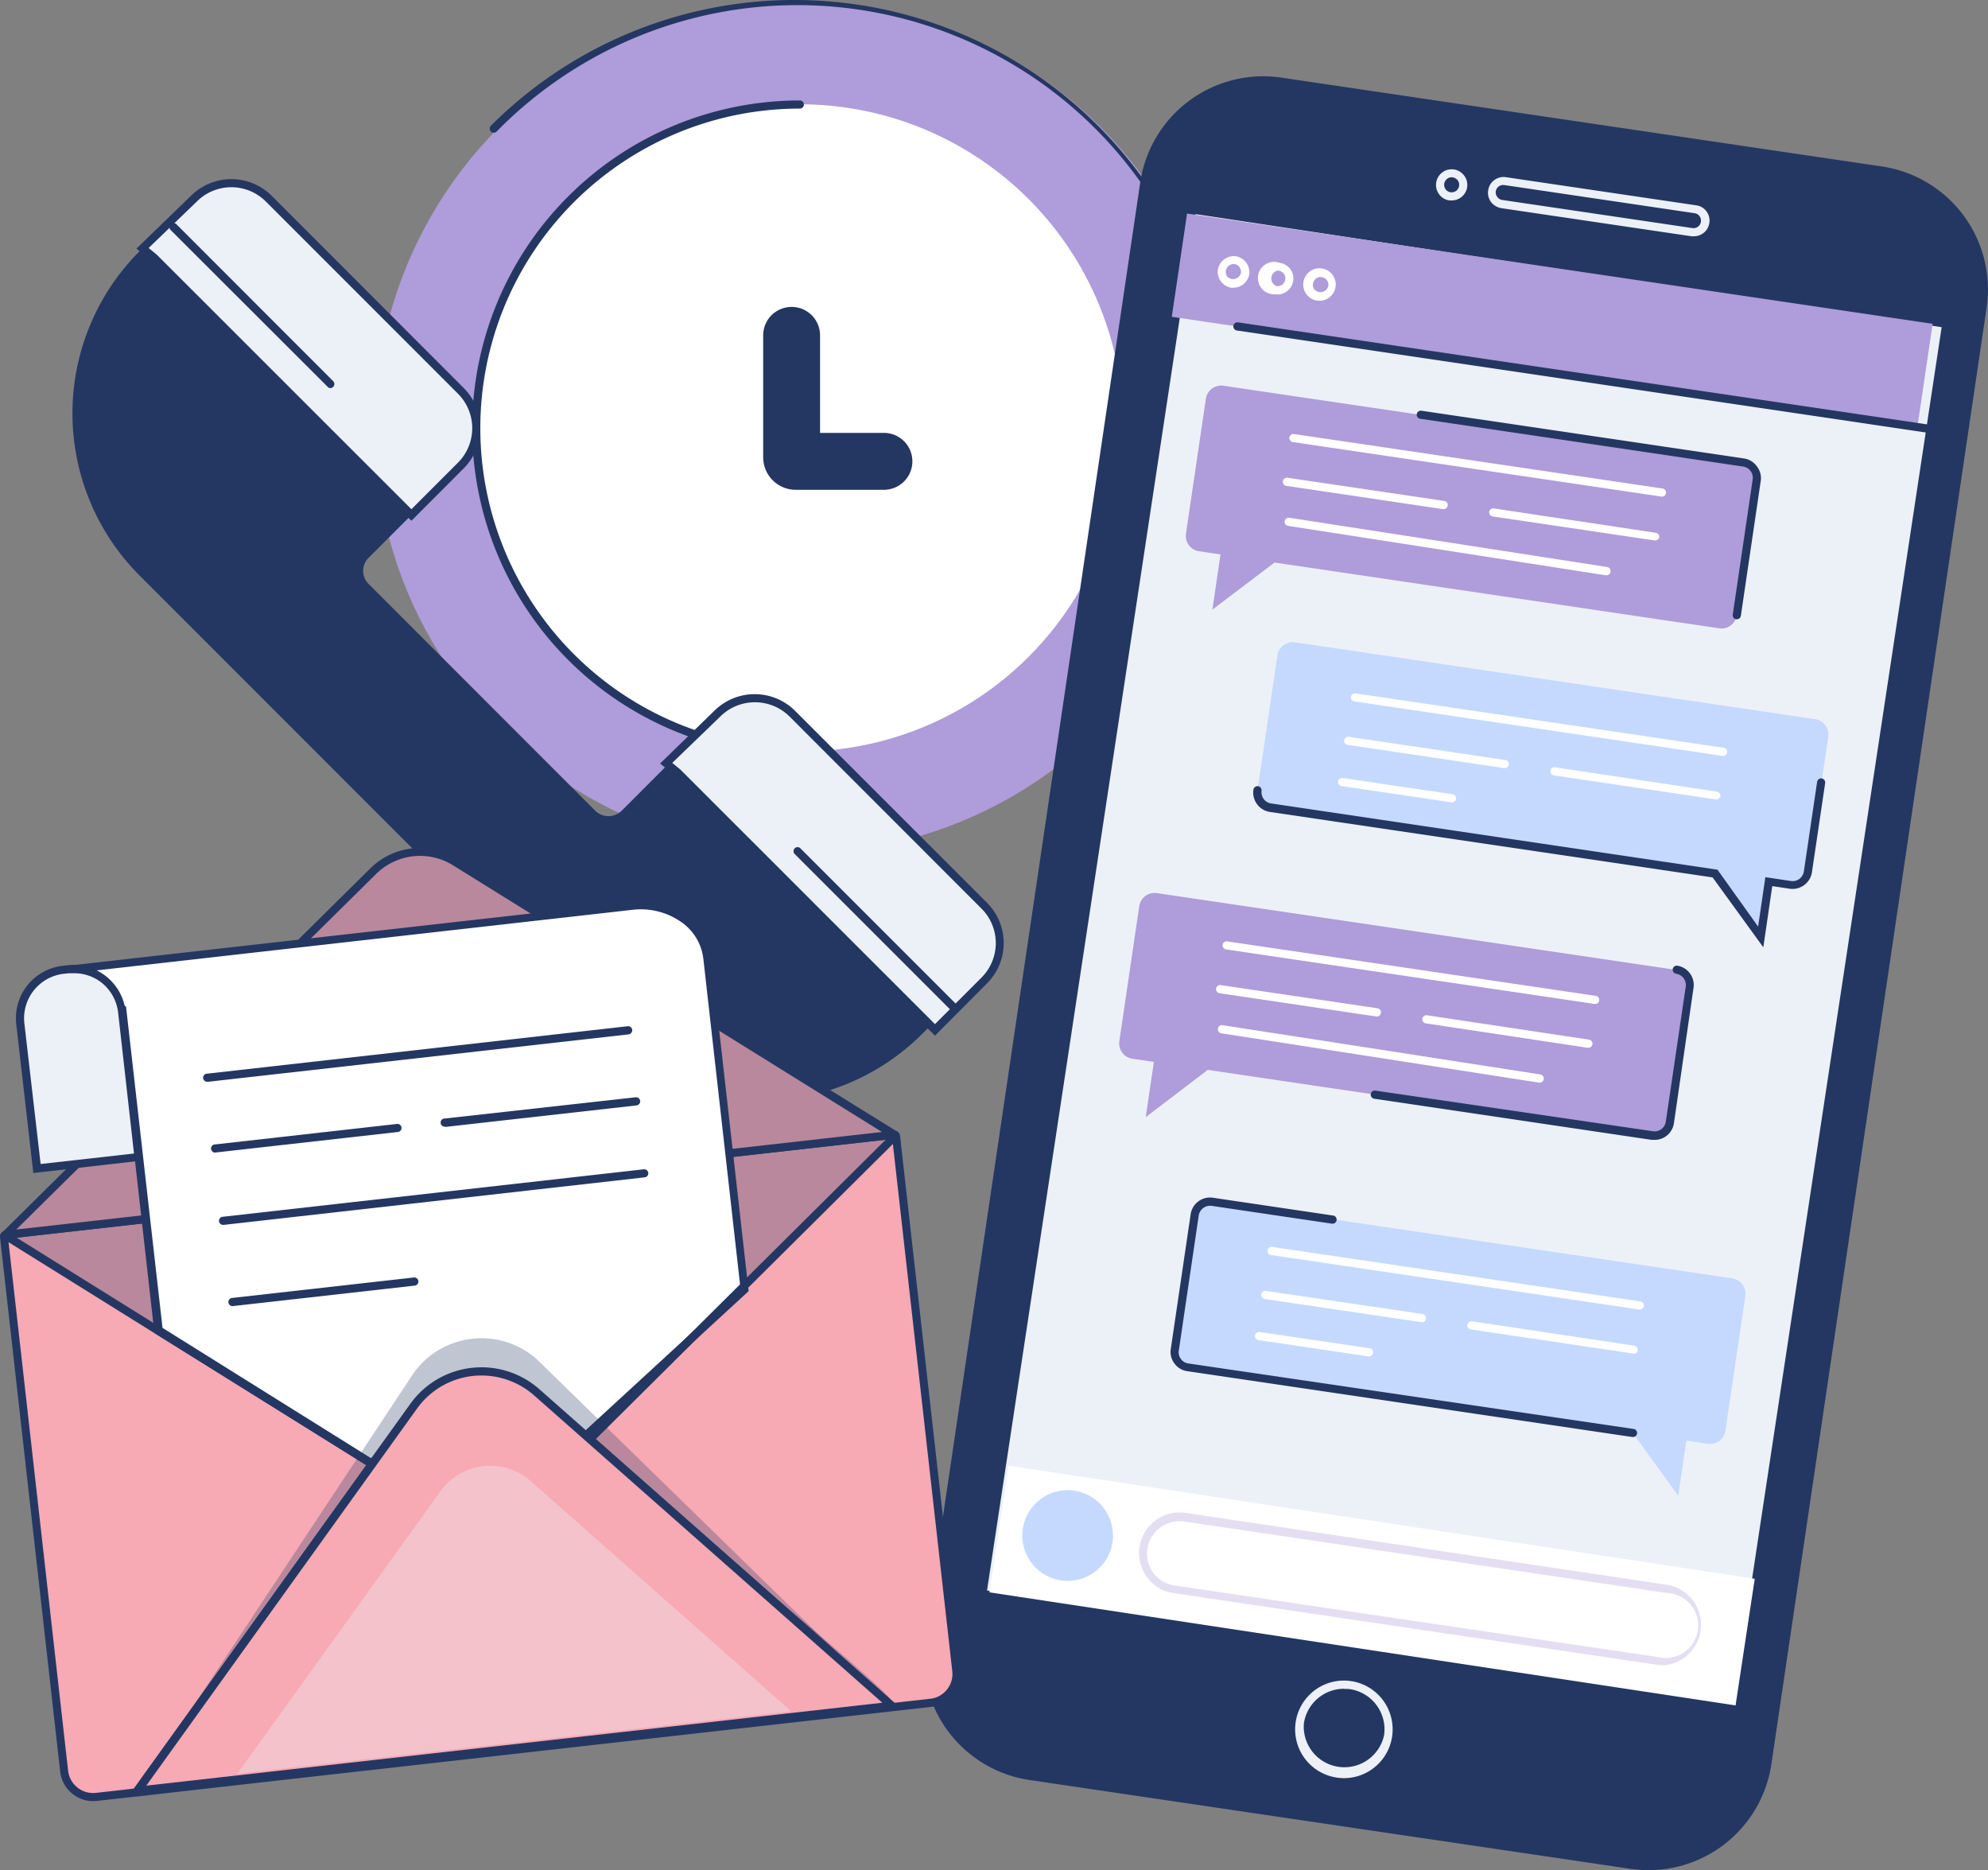<svg xmlns="http://www.w3.org/2000/svg" viewBox="0 0 244.65 230.09"><rect x="0" y="0" width="244.65" height="230.09" fill="#808080" stroke="none"/><defs><style>.cls-1,.cls-6{fill:#af9cda;}.cls-2,.cls-8{fill:#243762;}.cls-3{fill:#fff;}.cls-4,.cls-9{fill:#ecf1f7;}.cls-5{fill:#c5d9ff;}.cls-6{opacity:0.33;}.cls-7{fill:#f7a9b4;}.cls-8{opacity:0.29;}.cls-9{opacity:0.35;}</style></defs><g id="Layer_2" data-name="Layer 2"><g id="OBJECTS"><circle class="cls-1" cx="98.43" cy="52.65" r="52.33"/><path class="cls-2" d="M134.77,90.33a.54.54,0,0,1-.36-.14.51.51,0,0,1,0-.71,51.83,51.83,0,1,0-73.29-73.3.5.5,0,0,1-.71-.71,52.83,52.83,0,1,1,74.71,74.72A.52.52,0,0,1,134.77,90.33Z"/><circle class="cls-3" cx="98.43" cy="52.65" r="39.82"/><path class="cls-2" d="M98.43,93a40.32,40.32,0,0,1,0-80.64.5.5,0,0,1,.5.5.5.5,0,0,1-.5.5,39.32,39.32,0,0,0,0,78.64.5.5,0,0,1,0,1Z"/><path class="cls-2" d="M108.75,60.26H97.92a4,4,0,0,1-4-4v-15a3.5,3.5,0,1,1,7,0v12h7.86a3.5,3.5,0,0,1,0,7Z"/><path class="cls-2" d="M17.19,70.82,73.56,127.2a28.25,28.25,0,0,0,39.93,0l6.74-6.74a6.51,6.51,0,0,0,0-9.22l-23-23a6.51,6.51,0,0,0-9.22,0l-11.5,11.5a2.31,2.31,0,0,1-3.26,0L45.36,71.84a2.26,2.26,0,0,1,0-3.21L56.7,57.29a6.53,6.53,0,0,0,0-9.22L33.07,24.45a6.5,6.5,0,0,0-9.13-.08l-6.4,6.18A28.22,28.22,0,0,0,17.19,70.82Z"/><path class="cls-4" d="M19,31.68,50.63,63.36l1.08-1.09,5-5a6.53,6.53,0,0,0,0-9.22L33.07,24.45a6.5,6.5,0,0,0-9.13-.08l-6.4,6.18Z"/><path class="cls-2" d="M50.63,64.07l-32-32-1.84-1.48L23.59,24a7.05,7.05,0,0,1,9.84.08L57.05,47.72a7,7,0,0,1,0,9.92ZM18.29,30.51l1,.82L50.63,62.65l5.72-5.72a6,6,0,0,0,0-8.5L32.72,24.8a6,6,0,0,0-8.43-.07Z"/><path class="cls-4" d="M83.39,95l31.67,31.68,1.09-1.09,5-5a6.53,6.53,0,0,0,0-9.22L97.51,87.8a6.5,6.5,0,0,0-9.13-.08L82,93.9Z"/><path class="cls-2" d="M115.06,127.42l-32-32-1.83-1.48L88,87.36a7.05,7.05,0,0,1,9.83.08l23.63,23.63a7,7,0,0,1,0,9.92ZM82.73,93.86l1,.82L115.06,126l5.72-5.72a6,6,0,0,0,0-8.5L97.16,88.15a6.05,6.05,0,0,0-8.44-.07Z"/><line class="cls-4" x1="21.38" y1="27.95" x2="40.68" y2="47.25"/><path class="cls-2" d="M40.68,47.75a.47.47,0,0,1-.35-.15L21,28.3a.5.5,0,0,1,.71-.71L41,46.89a.5.5,0,0,1,0,.71A.49.49,0,0,1,40.68,47.75Z"/><line class="cls-4" x1="98.15" y1="104.72" x2="117.45" y2="124.02"/><path class="cls-2" d="M117.45,124.52a.49.49,0,0,1-.35-.15l-19.3-19.3a.49.49,0,0,1,.7-.7l19.3,19.3a.48.48,0,0,1,0,.7A.47.47,0,0,1,117.45,124.52Z"/><path class="cls-2" d="M200.61,229.92,126.71,219a15.29,15.29,0,0,1-12.89-17.37l26.5-179.18A15.3,15.3,0,0,1,157.69,9.55l73.9,10.93a15.3,15.3,0,0,1,12.89,17.37L218,217A15.29,15.29,0,0,1,200.61,229.92Z"/><rect class="cls-4" x="93.93" y="71.29" width="171.05" height="92.75" transform="matrix(0.15, -0.99, 0.99, 0.15, 36.8, 277.98)"/><rect class="cls-1" x="184.61" y="-6.96" width="12.84" height="92.75" transform="translate(124.09 222.62) rotate(-81.59)"/><path class="cls-4" d="M165.39,218.77a6.65,6.65,0,0,1-.88-.07,6,6,0,1,1,6.8-5A6,6,0,0,1,165.39,218.77Zm0-11a5,5,0,0,0-4.93,4.26,5,5,0,0,0,9.87,1.46,5,5,0,0,0-4.2-5.67A6.27,6.27,0,0,0,165.38,207.79Z"/><path class="cls-4" d="M178.65,24.66l-.28,0a1.89,1.89,0,0,1-1.27-.76,1.92,1.92,0,0,1,.4-2.69,1.88,1.88,0,0,1,1.43-.36,1.92,1.92,0,0,1,1.26.76,1.88,1.88,0,0,1,.36,1.43h0A1.92,1.92,0,0,1,178.65,24.66Zm0-2.85a.91.91,0,0,0-.55.18,1,1,0,0,0-.37.61,1,1,0,0,0,.17.69.91.91,0,0,0,.61.36.92.92,0,0,0,1.05-.78h0a.9.9,0,0,0-.17-.69,1,1,0,0,0-.61-.36Z"/><path class="cls-4" d="M208.45,29.07l-.28,0-23.41-3.46a2,2,0,0,1-1.27-.76,1.91,1.91,0,0,1-.35-1.43,1.87,1.87,0,0,1,.75-1.26,1.9,1.9,0,0,1,1.43-.36l23.41,3.46A1.84,1.84,0,0,1,210,26a1.88,1.88,0,0,1,.36,1.43,1.91,1.91,0,0,1-.75,1.26A1.93,1.93,0,0,1,208.45,29.07ZM185,22.76a.91.91,0,0,0-.74,1.47.91.91,0,0,0,.6.37l23.41,3.46a.92.92,0,0,0,1.05-.78.92.92,0,0,0-.78-1.05l-23.4-3.46Z"/><path class="cls-5" d="M213.2,157.28l-64-9.46a1.89,1.89,0,0,0-2.16,1.61L144.57,166a1.92,1.92,0,0,0,1.61,2.17l54.72,8.09,5.63,7.77,1-6.79,2.64.39a1.91,1.91,0,0,0,2.17-1.6l2.45-16.61A1.91,1.91,0,0,0,213.2,157.28Z"/><path class="cls-2" d="M200.9,176.79h-.08l-54.71-8.09a2.35,2.35,0,0,1-1.58-.95,2.32,2.32,0,0,1-.45-1.78l2.45-16.61a2.41,2.41,0,0,1,2.74-2l14.79,2.19a.5.5,0,0,1-.15,1l-14.79-2.19a1.42,1.42,0,0,0-1.6,1.19l-2.45,16.6a1.35,1.35,0,0,0,.26,1.05,1.37,1.37,0,0,0,.92.55L201,175.8a.5.5,0,0,1-.07,1Z"/><path class="cls-5" d="M223.37,88.48l-64-9.46a1.91,1.91,0,0,0-2.17,1.61l-2.45,16.6a1.91,1.91,0,0,0,1.61,2.17l54.71,8.09,5.64,7.77,1-6.79,2.64.39a1.89,1.89,0,0,0,2.16-1.61L225,90.65A1.92,1.92,0,0,0,223.37,88.48Z"/><path class="cls-2" d="M217,116.55l-6.24-8.6-54.51-8.06a2.41,2.41,0,0,1-2-2.73.5.5,0,1,1,1,.14,1.45,1.45,0,0,0,.26,1,1.41,1.41,0,0,0,.93.55L211.36,107l5,7,.89-6.08,3.14.47a1.4,1.4,0,0,0,1.6-1.19l1.63-11a.51.51,0,0,1,.57-.43.51.51,0,0,1,.42.57l-1.63,11a2.42,2.42,0,0,1-2.74,2l-2.14-.32Z"/><path class="cls-1" d="M142.36,109.88l64,9.46a1.92,1.92,0,0,1,1.61,2.17l-2.46,16.6a1.89,1.89,0,0,1-2.16,1.61l-54.72-8.09L141,137.44l1-6.79-2.64-.39a1.91,1.91,0,0,1-1.61-2.17l2.45-16.6A1.91,1.91,0,0,1,142.36,109.88Z"/><path class="cls-2" d="M203.63,140.24l-.36,0-34.15-5.06a.49.49,0,0,1,.14-1l34.16,5A1.4,1.4,0,0,0,205,138l2.45-16.6a1.4,1.4,0,0,0-1.18-1.6.51.51,0,0,1-.42-.57.5.5,0,0,1,.56-.42,2.4,2.4,0,0,1,2,2.73L206,138.19a2.4,2.4,0,0,1-2.38,2.05Z"/><rect class="cls-3" x="160.22" y="148.11" width="15.74" height="92.75" transform="matrix(0.15, -0.99, 0.99, 0.15, -48.9, 332.31)"/><path class="cls-5" d="M136.91,189.74a5.58,5.58,0,1,1-4.7-6.34A5.59,5.59,0,0,1,136.91,189.74Z"/><path class="cls-6" d="M204.58,204.86a6.13,6.13,0,0,1-.74-.05L144.39,196a4.91,4.91,0,0,1-3.27-2,5,5,0,0,1,4.72-7.88L205.3,195a5,5,0,0,1-.72,9.9Zm-.59-1a4,4,0,1,0,1.16-7.87l-59.45-8.8a4,4,0,0,0-3.78,6.31,3.93,3.93,0,0,0,2.61,1.56Z"/><path class="cls-3" d="M151.8,35.4a1.32,1.32,0,0,1-.28,0,2,2,0,0,1-1.65-2.22,2,2,0,0,1,2.22-1.65,2,2,0,0,1,1.65,2.22h0A2,2,0,0,1,151.8,35.4Zm0-2.91a.93.93,0,0,0-.57.19,1,1,0,0,0-.38.63A1,1,0,0,0,151,34a1,1,0,0,0,1.72-.43h0a1,1,0,0,0-.81-1.09Z"/><path class="cls-3" d="M157.22,36.21a1.36,1.36,0,0,1-.29,0,2,2,0,1,1,.57-3.87,2,2,0,0,1,1.29.77,1.93,1.93,0,0,1,.36,1.45,2,2,0,0,1-1.93,1.68Zm0-2.92a1,1,0,0,0-.14,1.9.93.93,0,0,0,.71-.17,1,1,0,0,0,.38-.63h0a.9.9,0,0,0-.18-.71.93.93,0,0,0-.63-.38Z"/><path class="cls-3" d="M162.52,37l-.28,0a2,2,0,1,1,.28,0Zm0-2.92a1,1,0,0,0-.57.19,1,1,0,0,0-.37.63.93.93,0,0,0,.17.71,1,1,0,0,0,1.72-.43.94.94,0,0,0-.81-1.08Z"/><path class="cls-2" d="M237.21,53.23h-.07L152.21,40.66a.5.5,0,0,1,.15-1l84.92,12.57a.49.49,0,0,1,.42.56A.5.5,0,0,1,237.21,53.23Z"/><path class="cls-3" d="M201.8,161.11h-.07l-45.31-6.7a.5.5,0,0,1,.14-1l45.32,6.71a.5.5,0,0,1,.42.56A.51.51,0,0,1,201.8,161.11Z"/><path class="cls-3" d="M175,162.67h-.08l-19.28-2.85a.5.5,0,0,1,.14-1l19.29,2.85a.51.51,0,0,1,.42.57A.5.5,0,0,1,175,162.67Z"/><path class="cls-3" d="M168.48,166.88h-.07l-13.54-2a.5.5,0,0,1,.15-1l13.53,2a.51.51,0,0,1,.42.57A.5.5,0,0,1,168.48,166.88Z"/><path class="cls-3" d="M201,166.52h-.08L181,163.56a.5.5,0,0,1,.15-1l19.93,3a.5.5,0,0,1-.07,1Z"/><path class="cls-3" d="M196.27,123.51h-.07l-45.32-6.7a.51.51,0,0,1-.42-.57.49.49,0,0,1,.57-.42l45.31,6.7a.5.5,0,0,1-.07,1Z"/><path class="cls-3" d="M169.44,125.06h-.07l-19.29-2.86a.5.5,0,1,1,.15-1l19.29,2.85a.5.5,0,0,1,.42.57A.51.51,0,0,1,169.44,125.06Z"/><path class="cls-3" d="M189.49,133.2h-.08l-39.11-6.07a.5.5,0,1,1,.15-1l39.11,6.06a.51.51,0,0,1,.42.57A.5.5,0,0,1,189.49,133.2Z"/><path class="cls-3" d="M195.47,128.91h-.07l-19.93-3a.5.5,0,0,1,.14-1l19.94,3a.5.5,0,0,1,.42.57A.51.51,0,0,1,195.47,128.91Z"/><path class="cls-1" d="M150.58,47.46l64,9.46a1.92,1.92,0,0,1,1.61,2.17L213.73,75.7a1.89,1.89,0,0,1-2.16,1.6l-54.72-8.09L149.2,75l1-6.79-2.65-.39a1.91,1.91,0,0,1-1.6-2.17l2.45-16.6A1.91,1.91,0,0,1,150.58,47.46Z"/><path class="cls-2" d="M213.73,76.19h-.07a.5.5,0,0,1-.42-.57L215.69,59a1.4,1.4,0,0,0-1.18-1.6l-39.74-5.88a.5.5,0,0,1-.42-.57.51.51,0,0,1,.57-.42l39.73,5.88a2.35,2.35,0,0,1,1.58,1,2.32,2.32,0,0,1,.45,1.78l-2.45,16.61A.5.5,0,0,1,213.73,76.19Z"/><path class="cls-3" d="M204.49,61.09h-.07l-45.32-6.7a.51.51,0,0,1-.42-.57.5.5,0,0,1,.57-.42l45.31,6.7a.5.5,0,0,1-.07,1Z"/><path class="cls-3" d="M177.66,62.64h-.07L158.3,59.78a.5.5,0,1,1,.15-1l19.29,2.85a.5.5,0,0,1,.42.57A.51.51,0,0,1,177.66,62.64Z"/><path class="cls-3" d="M197.7,70.78h-.07L158.52,64.7a.5.5,0,1,1,.15-1l39.11,6.06a.51.51,0,0,1,.42.57A.51.51,0,0,1,197.7,70.78Z"/><path class="cls-3" d="M203.69,66.49h-.07l-19.93-2.95a.51.51,0,0,1-.43-.57.5.5,0,0,1,.57-.42l19.93,3a.5.5,0,0,1,.43.57A.51.51,0,0,1,203.69,66.49Z"/><path class="cls-3" d="M212,93H212l-45.32-6.7a.51.51,0,0,1-.42-.57.5.5,0,0,1,.57-.42L212.09,92a.5.5,0,0,1-.07,1Z"/><path class="cls-3" d="M185.19,94.5h-.07l-19.29-2.86a.5.5,0,0,1-.42-.57.51.51,0,0,1,.57-.42l19.29,2.86a.5.5,0,0,1,.42.56A.51.51,0,0,1,185.19,94.5Z"/><path class="cls-3" d="M178.7,98.71h-.08l-13.53-2a.5.5,0,0,1-.43-.56.51.51,0,0,1,.57-.43l13.54,2a.5.5,0,0,1,.42.56A.5.5,0,0,1,178.7,98.71Z"/><path class="cls-3" d="M211.22,98.35h-.07L191.22,95.4a.5.5,0,1,1,.14-1l19.93,3a.5.5,0,0,1,.43.56A.51.51,0,0,1,211.22,98.35Z"/><path class="cls-7" d="M114.54,209.51,11.88,221.07a3.58,3.58,0,0,1-4-3.16L.5,152.14a.19.19,0,0,1,.17-.21l109.39-12.32a.18.18,0,0,1,.21.16l7.41,65.79A3.56,3.56,0,0,1,114.54,209.51Z"/><path class="cls-2" d="M11.48,221.6A4.11,4.11,0,0,1,7.41,218L0,152.2a.7.7,0,0,1,.61-.77L110,139.11a.69.69,0,0,1,.76.61l7.41,65.79a4.05,4.05,0,0,1-3.59,4.49L11.94,221.57ZM1,152.39l7.38,65.46a3.1,3.1,0,0,0,3.42,2.73L114.48,209l.06.5-.06-.5a3,3,0,0,0,2.06-1.14,3,3,0,0,0,.65-2.25l-7.38-65.48Z"/><path class="cls-8" d="M109.73,209.51,16.9,221.07c-2,.23,28.77-39.2,28.55-41.17L.5,152.14a.19.19,0,0,1,.17-.21l109.39-12.32a.18.18,0,0,1,.21.16l-37.42,37C73.07,178.77,111.69,209.29,109.73,209.51Z"/><path class="cls-7" d="M.67,151.93l45.24-44.74A8.21,8.21,0,0,1,56,106l53.77,33.39a.11.11,0,0,1,0,.21L.48,152"/><path class="cls-2" d="M.54,152.45l-.09-.74-.13-.13.11-.11h0l45.12-44.61a8.7,8.7,0,0,1,10.72-1.23L110.05,139a.61.61,0,0,1,.27.65.59.59,0,0,1-.52.48ZM51.69,105.3a7.7,7.7,0,0,0-5.43,2.25L2,151.27l106.54-12L55.75,106.46A7.71,7.71,0,0,0,51.69,105.3Z"/><path class="cls-8" d="M.67,151.93l45.24-44.74A8.21,8.21,0,0,1,56,106l53.77,33.39a.11.11,0,0,1,0,.21L.48,152"/><path class="cls-7" d="M50.91,173l-34,47.32,92.83-10.46L66.05,171.3A10.27,10.27,0,0,0,50.91,173Z"/><path class="cls-2" d="M15.84,220.94,50.5,172.71l.41.29-.41-.29a10.77,10.77,0,0,1,15.88-1.79l44.52,39.31Zm43.41-51.71a9.74,9.74,0,0,0-7.93,4.07L18,219.69l90.58-10.2L65.72,171.67A9.82,9.82,0,0,0,59.25,169.23Z"/><path class="cls-3" d="M6.19,119.52l71.5-8c4.69-.53,8.86,2.34,9.32,6.41l4.59,40.78L71.72,176.94l-26.27,3-26-16.23L15,124.15Z"/><path class="cls-2" d="M45.33,180.42,19,164l-4.45-39.49-6.8-5.63L77.64,111a9.72,9.72,0,0,1,6.58,1.56,7.4,7.4,0,0,1,3.28,5.29l4.63,41L71.94,177.42ZM20,163.37l25.6,16,25.94-2.92,19.58-18-4.57-40.54a6.4,6.4,0,0,0-2.86-4.57,8.69,8.69,0,0,0-5.9-1.4L7.87,119.84l7.64,4Z"/><path class="cls-8" d="M50.91,168.92l-34,51.4,92.83-10.46L66.05,167.22A10.27,10.27,0,0,0,50.91,168.92Z"/><path class="cls-7" d="M50.91,173l-34,47.32,92.83-10.46L66.05,171.3A10.27,10.27,0,0,0,50.91,173Z"/><path class="cls-2" d="M15.84,220.94,50.5,172.71l.41.29-.41-.29a10.77,10.77,0,0,1,15.88-1.79l44.52,39.31Zm43.41-51.71a9.74,9.74,0,0,0-7.93,4.07L18,219.69l90.58-10.2L65.72,171.67A9.82,9.82,0,0,0,59.25,169.23Z"/><path class="cls-9" d="M54.2,183.47l-25,34.75,68.17-7.68L65.32,182.22A7.55,7.55,0,0,0,54.2,183.47Z"/><line class="cls-7" x1="0.71" y1="152.02" x2="45.45" y2="179.9"/><rect class="cls-2" x="22.58" y="139.6" width="1" height="52.71" transform="translate(-129.98 97.78) rotate(-58.07)"/><line class="cls-7" x1="110.26" y1="139.68" x2="72.85" y2="176.81"/><rect class="cls-2" x="65.2" y="157.74" width="52.71" height="1" transform="translate(-84.92 110.48) rotate(-44.8)"/><path class="cls-4" d="M17,142.36,4.54,143.77,2.54,126a6,6,0,0,1,5.28-6.62l.57-.07A6,6,0,0,1,15,124.56Z"/><path class="cls-2" d="M4.1,144.32,2,126a6.49,6.49,0,0,1,5.73-7.18l.56-.06a6.48,6.48,0,0,1,7.18,5.72l2.06,18.3Zm5-24.58q-.32,0-.63,0l-.56.06A5.51,5.51,0,0,0,3,125.91l2,17.3,11.49-1.29-1.95-17.31a5.51,5.51,0,0,0-2-3.68A5.44,5.44,0,0,0,9.07,119.74Z"/><path class="cls-2" d="M25.49,133.09a.5.5,0,0,1-.49-.44.49.49,0,0,1,.44-.55l51.8-5.84a.5.5,0,1,1,.12,1l-51.81,5.84Z"/><path class="cls-2" d="M27.48,150.7a.5.5,0,0,1-.06-1l51.81-5.84a.5.5,0,0,1,.55.44.5.5,0,0,1-.44.55L27.53,150.7Z"/><path class="cls-2" d="M26.47,141.8a.5.5,0,0,1,0-1l22.39-2.52a.5.5,0,0,1,.55.44.5.5,0,0,1-.44.55l-22.39,2.52Z"/><path class="cls-2" d="M54.72,138.61a.49.49,0,0,1-.49-.44.48.48,0,0,1,.44-.55L78.22,135a.51.51,0,0,1,.56.44.51.51,0,0,1-.44.56l-23.56,2.65Z"/><path class="cls-2" d="M28.6,160.69a.5.5,0,0,1-.49-.44.5.5,0,0,1,.44-.56l22.38-2.52a.51.51,0,0,1,.56.44.51.51,0,0,1-.44.56l-22.39,2.52Z"/></g></g></svg>